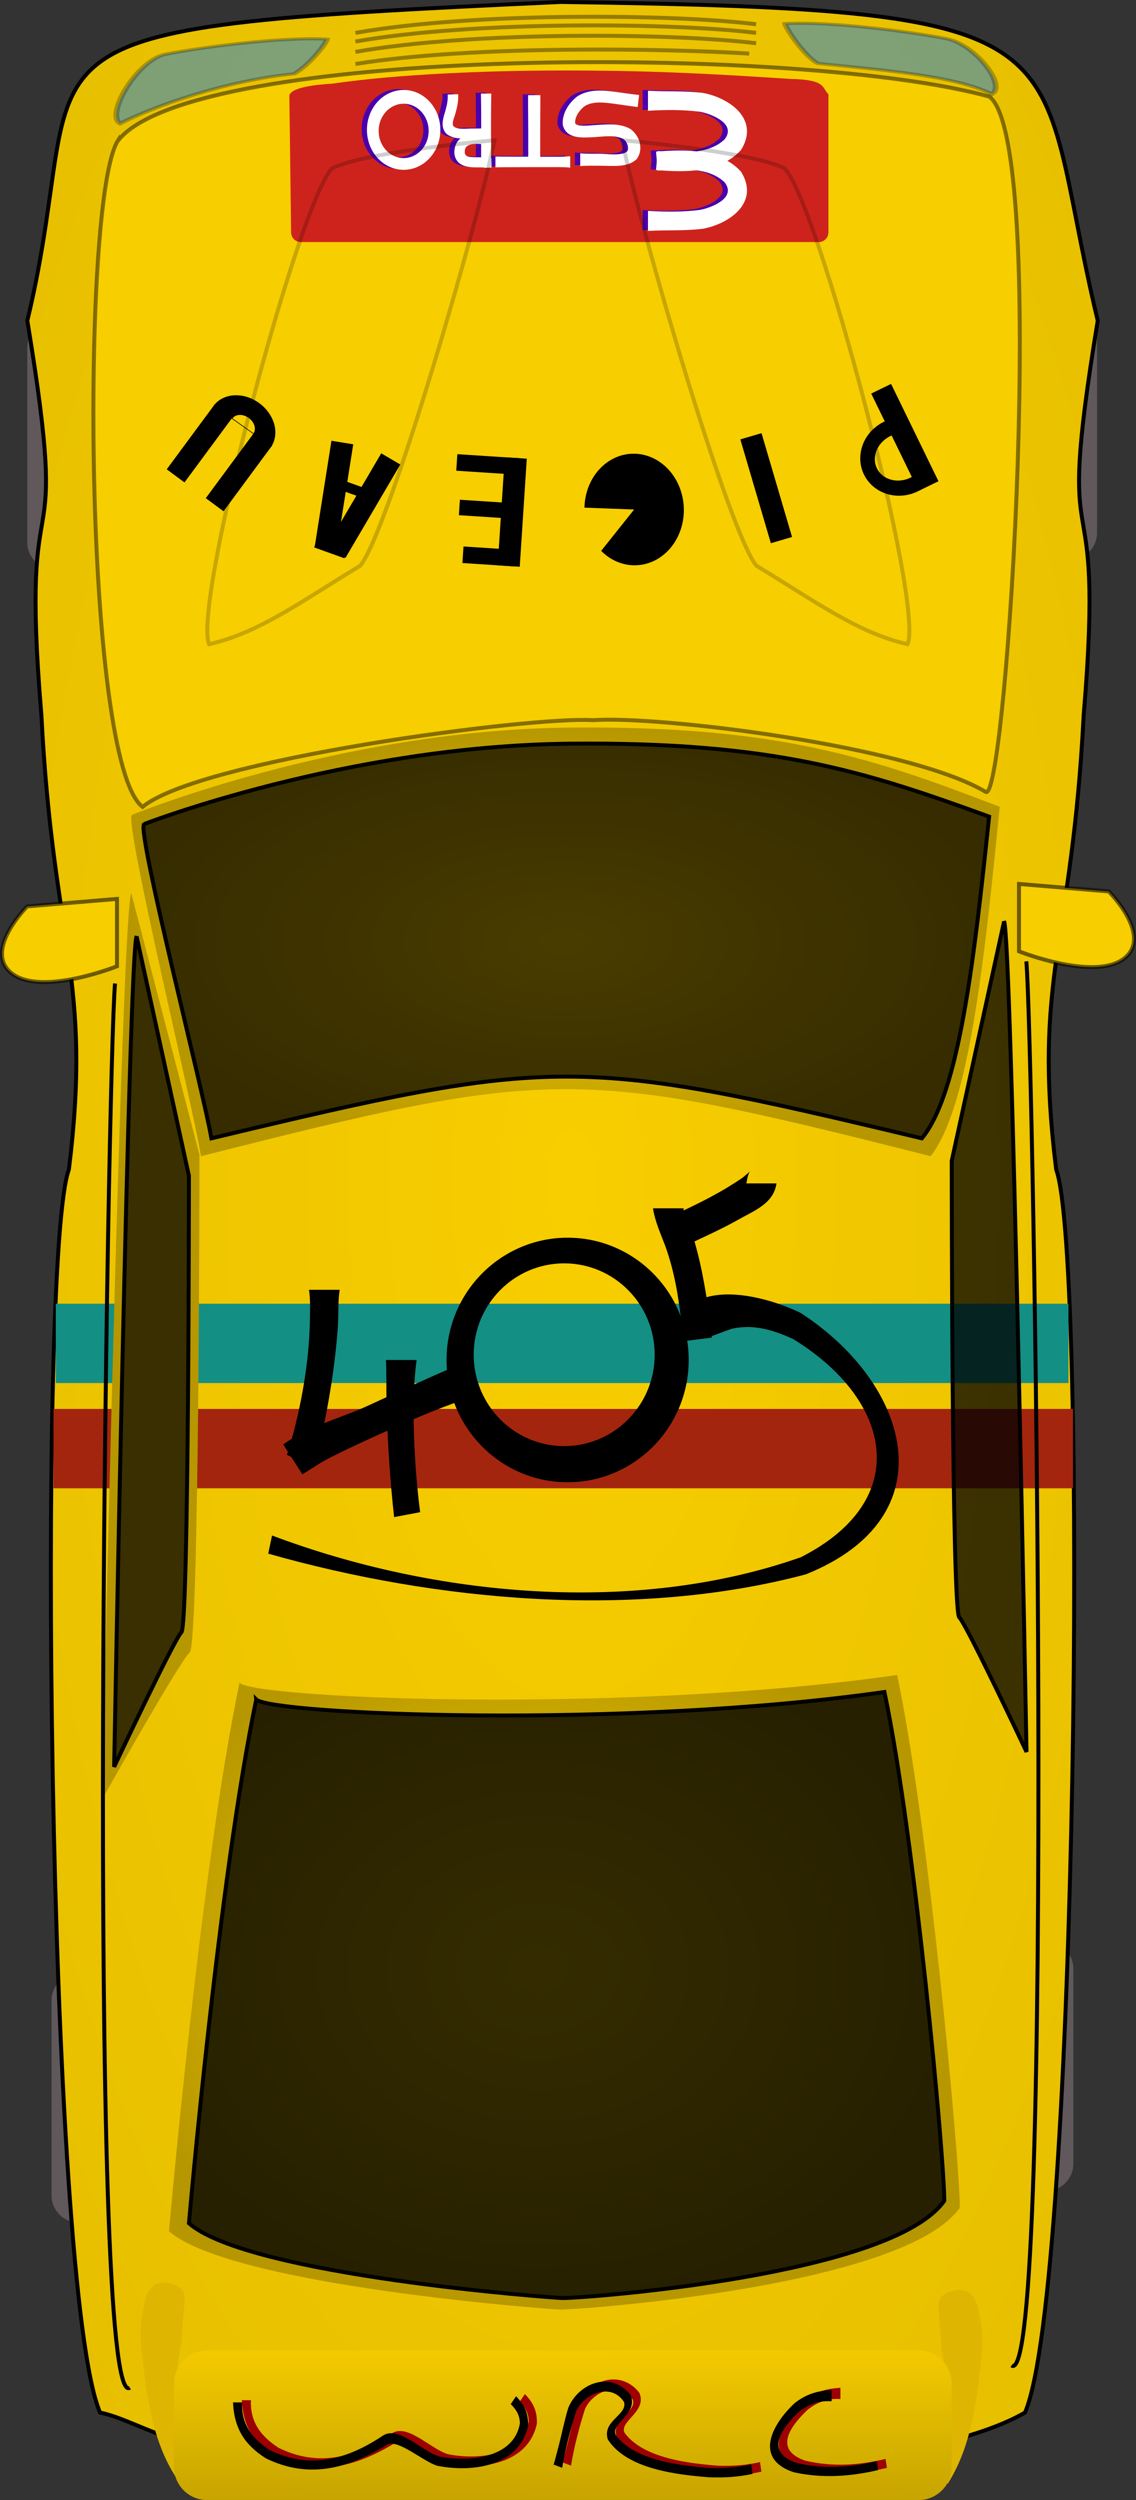 <?xml version="1.0" encoding="UTF-8"?>
<svg viewBox="0 0 358.848 789.356" xmlns="http://www.w3.org/2000/svg" xmlns:xlink="http://www.w3.org/1999/xlink">
 <rect x="0" y="0" width="358.848" height="789.356" fill="#333333" stroke="none"/>
 <defs>
  <linearGradient id="a">
   <stop stop-color="#f8ce00" offset="0"/>
   <stop stop-color="#b79700" offset="1"/>
  </linearGradient>
  <linearGradient id="f" x1="165.02" x2="166.88" y1="1956.6" y2="2114.4" gradientTransform="scale(2.28 .439)" gradientUnits="userSpaceOnUse" xlink:href="#a"/>
  <radialGradient id="e" cx="657.76" cy="319.37" r="1269.3" gradientTransform="scale(.658 1.52)" gradientUnits="userSpaceOnUse" xlink:href="#a"/>
  <radialGradient id="b" cx="897.24" cy="153.65" r="15.849" gradientTransform="scale(.3 3.332)" gradientUnits="userSpaceOnUse" xlink:href="#a"/>
  <radialGradient id="d" cx="294.43" cy="598.63" r="91.234" gradientTransform="scale(1.464 .683)" gradientUnits="userSpaceOnUse" xlink:href="#a"/>
  <radialGradient id="c" cx="378.79" cy="819.9" r="115.39" gradientTransform="scale(1.117 .896)" gradientUnits="userSpaceOnUse" xlink:href="#a"/>
 </defs>
 <g transform="translate(-185.33 -121.84)">
  <path d="m210.2 744.88h10.605a8.585 8.585 0 0 1 8.585 8.585v61.526a8.585 8.585 0 0 1 -8.585 8.585h-10.605a8.585 8.585 0 0 1 -8.585 -8.585v-61.526a8.585 8.585 0 0 1 8.585 -8.585" fill="#60585a" fill-rule="evenodd"/>
  <path d="m505.2 734.88h10.605a8.585 8.585 0 0 1 8.585 8.585v61.526a8.585 8.585 0 0 1 -8.585 8.585h-10.605a8.585 8.585 0 0 1 -8.585 -8.585v-61.526a8.585 8.585 0 0 1 8.585 -8.585" fill="#60585a" fill-rule="evenodd"/>
  <g transform="matrix(-1 0 0 -1 467.97 887.96)" fill="#4a00ad">
   <path d="m76.616,699.191c-5.473-.321-11.137-.388-16.567.34-3.573.712-11.473,3.767-7.655,8.677 5.245,5.042 14.531,4.269 21.161,3.703l.514,5.994c-9.129.75-20.165.992-26.841-6.329-5.981-9.521 3.376-16.399 12.025-18.017 5.782-.733 11.564-.349 17.362-.688v6.32z"/>
   <path transform="matrix(1 0 0 -1 0 1430)" d="m76.616,699.191c-5.473-.321-11.137-.388-16.567.34-3.573.712-11.473,3.767-7.655,8.677 5.245,5.042 14.531,4.269 21.161,3.703l.514,5.994c-9.129.75-20.165.992-26.841-6.329-5.981-9.521 3.376-16.399 12.025-18.017 5.782-.733 11.564-.349 17.362-.688v6.32z"/>
   <path transform="matrix(1.378 0 0 1.378 -36.308 -268.33)" d="m97.472,715.314c-1.499-.143-3.039-.081-4.542-.089-1.272-.004-5.54-.655-6.332.724-.279.983.196,2.108 1.022,2.657 2.002,1.029 4.705.505 6.853.402 2.628-.126 6.192-.416 6.995,2.782 .249,2.611-1.378,5.115-3.407,6.63-2.685,1.651-5.741,1.346-8.736.969-1.783-.237-3.562-.51-5.35-.711l.329-2.76c1.794.214 3.576.511 5.367.748 2.19.268 4.703.675 6.709-.491 1.154-.815 2.267-2.318 2.276-3.791 .011-1.097-3.415-.664-4.039-.633-2.898.155-6.048.623-8.678-.876-2.118-1.588-3.054-4.623-1.411-6.885 2.146-2.038 5.677-1.512 8.404-1.521 1.502-.007 3.043.055 4.542-.088v2.933z"/>
   <g transform="matrix(1.166 0 0 1.062 -26.21 -45.238)">
    <path d="m109.26,713.835c2.054.228 4.181.138 6.242.15 3.888.015 7.776-.017 11.665-.034 .779-.005 1.559-.011 2.338-.036v3.227c-.779-.026-1.559-.032-2.338-.037-3.889-.017-7.777-.049-11.665-.034-2.061.012-4.188-.078-6.242.15v-3.386z"/>
    <path transform="translate(1.345 .336)" d="m119.37,715.871c-.159,1.242-.079,2.551-.087,3.798-.011,2.488-.012,4.976.006,7.465 .012,1.648.028,3.296.032,4.944 .001.986-.002,1.973-.004,2.959h-3.321c-.002-.986-.005-1.973-.003-2.959 .003-1.648.019-3.296.031-4.944 .018-2.489.018-4.977.007-7.465-.009-1.247.072-2.556-.088-3.798h3.427z"/>
   </g>
   <path d="m129.455,713.855c-.219,1.706-.114,3.502-.134,5.217-.046,4.31-.051,8.621-.008,12.932 .017,1.411.038,2.823.066,4.234h-3.275c.027-1.411.049-2.823.066-4.234 .043-4.311.037-8.622-.008-12.932-.021-1.715.085-3.511-.134-5.217h3.427z"/>
   <path d="m127.413,712.827c1.41.156 2.863.074 4.28.113 3.027.138 5.689,1.021 6.086,4.411 .091,3.395-1.772,5.431-5.069,6.06-1.547.195-3.059.136-4.605-.029l.353-3.167c1.221.137 2.422.2 3.645.051 1.605-.296 2.418-.88 2.405-2.576-.124-1.535-1.597-1.488-2.895-1.55-1.383-.028-2.821-.081-4.2.073v-3.386z"/>
   <path d="m128.757,721.903c1.223.136 2.492.072 3.72.082 2.638.021 5.597-.184 7.788,1.535 1.853,1.96 1.215,4.372.521,6.696-.472,1.573-.874,3.118-.925,4.767-.003.322 0,.641.008.962l-3.305.084c-.01-.383-.013-.765-.009-1.148 .062-1.931.526-3.743 1.082-5.583 .252-.844.953-2.406.486-3.29-1.116-1.268-4.173-.813-5.646-.801-1.228.01-2.497-.054-3.72.082v-3.386z"/>
   <path d="m126.06 712.84h2.353v3.025h-2.353z" fill-rule="evenodd"/>
   <path d="m165.39 724.77c0 6.958-5.196 12.606-11.598 12.606s-11.597-5.648-11.597-12.606 5.195-12.606 11.597-12.606 11.598 5.647 11.598 12.606zm-3.698-0.322c0 4.739-3.54 8.586-7.9 8.586s-7.9-3.847-7.9-8.586 3.539-8.587 7.9-8.587 7.9 3.846 7.9 8.587z" fill-rule="evenodd"/>
  </g>
  <path d="m512.7 219.88h10.605a8.585 8.585 0 0 1 8.585 8.585v61.526a8.585 8.585 0 0 1 -8.585 8.585h-10.605a8.585 8.585 0 0 1 -8.585 -8.585v-61.526a8.585 8.585 0 0 1 8.585 -8.585" fill="#60585a" fill-rule="evenodd"/>
  <path d="m202.54 222.96h10.605a8.585 8.585 0 0 1 8.585 8.585v61.526a8.585 8.585 0 0 1 -8.585 8.585h-10.605a8.585 8.585 0 0 1 -8.585 -8.585v-61.526a8.585 8.585 0 0 1 8.585 -8.585" fill="#60585a" fill-rule="evenodd"/>
  <path transform="translate(-66.817 10.022)" d="m430.87 894.8c-113.07 2.362-130.4-17.92-147.11-21.261-16.705-38.776-19.877-365.73-9.855-392.46 7.493-60.54-4.936-70.565-8.687-143.53-7.14-85.213 9.815-37.829-4.439-124.48 21.658-90.216-19.136-92.053 168.52-100.63 172.21 2.401 147.96 10.415 169.61 100.63-14.254 86.652 2.701 39.268-4.439 124.48-3.751 72.961-16.18 82.986-8.687 143.53 10.022 26.727 6.85 353.68-9.855 392.46-26.153 15.153-95.459 21.261-145.07 21.261z" fill="url(#e)" fill-rule="evenodd" stroke="#000" stroke-width="1.25"/>
  <path d="m202.24 566.68h322.03v25.056h-322.03z" fill="#a4250e" fill-rule="evenodd"/>
  <path d="m202.96 533.46h319.88v25.056h-319.88z" fill="#148f84" fill-rule="evenodd"/>
  <path transform="matrix(1.302 0 0 1.091 -157.67 -40.631)" d="m295.29 407.45 16.536 75.595s0 141.74-2.362 144.1-21.261 42.521-21.261 42.521 4.724-257.49 7.087-262.22z" fill="url(#b)" fill-rule="evenodd"/>
  <path transform="matrix(-1.302 0 0 1.091 888.7 -45.631)" d="m295.29 407.45 16.536 75.595s0 141.74-2.362 144.1-21.261 42.521-21.261 42.521 4.724-257.49 7.087-262.22z" fill="url(#b)" fill-rule="evenodd"/>
  <path transform="translate(-66.817 10.022)" d="m289.34 156.34c-11.667 18.667-10.816 196.22 7.851 210.22 18.03-14.851 122.48-28.646 142.34-27.364 20.288-1.492 99.694 8.055 124.09 22.697 6.577 2.13 19.727-205.55 1.059-219.55-58.335-16.333-252.01-16.333-275.34 14.001z" fill="#f7ce00" fill-rule="evenodd" stroke="#000" stroke-opacity=".459" stroke-width="1.25"/>
  <path transform="matrix(1.027 0 0 1.086 -78.716 -24.868)" d="m297.65 372.01s63.783-24.762 134.95-25.395c64.078-0.59 93.017 8.859 132 23.033-4.724 44.885-9.449 87.405-21.261 101.58-108.67-25.986-115.75-25.985-224.42 1e-3 -2.362-14.174-23.623-96.856-21.261-99.218z" fill="url(#d)" fill-rule="evenodd"/>
  <path transform="translate(-66.817 10.022)" d="m297.65 372.01s63.783-24.762 134.95-25.395c64.078-0.59 93.017 8.859 132 23.033-4.724 44.885-9.449 87.405-21.261 101.58-108.67-25.986-115.75-25.985-224.42 1e-3 -2.362-14.174-23.623-96.856-21.261-99.218z" fill-opacity=".704" fill-rule="evenodd" stroke="#000" stroke-width="1.25"/>
  <path transform="matrix(1.047 0 0 1.047 -87.77 -25.711)" d="m333.09 648.4c-11.812 56.695-21.261 165.36-21.261 165.36 18.899 16.536 115.75 23.623 118.12 23.623 7.087 0 103.94-7.087 120.48-30.71 0-14.174-9.45-115.75-18.899-160.64-82.681 11.811-193.71 7.087-198.44 2.362z" fill="url(#c)" fill-rule="evenodd"/>
  <path transform="translate(-66.817 10.022)" d="m333.09 648.4c-11.812 56.695-21.261 165.36-21.261 165.36 18.899 16.536 115.75 23.623 118.12 23.623 7.087 0 103.94-7.087 120.48-30.71 0-14.174-9.45-115.75-18.899-160.64-82.681 11.811-193.71 7.087-198.44 2.362z" fill-opacity=".786" fill-rule="evenodd" stroke="#000" stroke-width="1.25"/>
  <path transform="translate(-66.817 10.022)" d="m574.04 390.91 28.348 2.362s14.174 14.174 4.725 21.261-33.073-2.362-33.073-2.362v-21.261z" fill="#f7ce00" fill-rule="evenodd" stroke="#000" stroke-opacity=".553" stroke-width="1.25"/>
  <path transform="matrix(-1 0 0 1 792.24 12.356)" d="m307.235,893.185c-6.377-10.271-8.107-21.955-9.449-31.448-.65-8.051-2.258-12.158-.133-21.984 1.181-7.087 4.582-8.254 10.04-6.496 4.414,2.717 2.363,4.134 1.772,18.308-4.651,21.068-.398,45.575-2.23,41.62z" fill="#deb500" fill-rule="evenodd"/>
  <path transform="matrix(-1 0 0 1 796.32 14.747)" d="m574.04 390.91 28.348 2.362s14.174 14.174 4.725 21.261-33.073-2.362-33.073-2.362v-21.261z" fill="#f7ce00" fill-rule="evenodd" stroke="#000" stroke-opacity=".547" stroke-width="1.25"/>
  <path transform="translate(-66.817 10.022)" d="m307.235,893.185c-6.377-10.271-8.107-21.955-9.449-31.448-.65-8.051-2.258-12.158-.133-21.984 1.181-7.087 4.582-8.254 10.04-6.496 4.414,2.717 2.363,4.134 1.772,18.308-4.651,21.068-.398,45.575-2.23,41.62z" fill="#deb500" fill-rule="evenodd"/>
  <path d="m250.78 863.95h224.68a10.499 10.499 0 0 1 10.499 10.499v26.248a10.499 10.499 0 0 1 -10.499 10.499h-224.68a10.499 10.499 0 0 1 -10.499 -10.499v-26.248a10.499 10.499 0 0 1 10.499 -10.499" fill="url(#f)" fill-rule="evenodd"/>
  <path transform="matrix(-1 0 0 1 798.02 17.023)" d="m576.35 415.34c2.333 25.667 9.333 452.68-4.666 443.34" fill="none" stroke="#000" stroke-width="1.25"/>
  <path transform="translate(-66.817 10.022)" d="m357.259,138.219c-10.004.593-13.704,2.203-13.704,3.913l.546,43.034c0,1.71 1.376,3.086 3.086,3.086h163.564c1.71,0 3.086-1.376 3.086-3.086v-43.58c-2.182-2.255-.799-4.608-12.019-4.848-26.422-1.723-45.095-2.713-73.589-2.659-20.991.049-49.777,1.035-70.97,4.14z" fill="#ce231c" fill-rule="evenodd"/>
  <g fill="#9d0000">
   <path transform="translate(-15.89 -81.367)" d="m280.488,961.018c-.304,6.833 3.077,11.388 8.715,15.018 12.736,6.317 24.561,2.968 35.815-4.562 4.905-3.184 12.295,5 17.718,6.594 8.813,1.807 23.561.847 25.502-10.397-.059-2.654-1.061-4.243-2.886-6.124l1.676-2.467c2.727,2.854 3.898,5.403 3.79,9.376-2.785,12.855-17.792,14.737-28.639,12.574-4.374-1.235-12.521-8.631-15.943-6.651-12.257,7.538-24.545,10.908-38.148,4.348-6.944-4.348-10.117-9.658-10.475-17.709h2.875z"/>
   <path transform="translate(-22.866 -72.995)" d="m385.825,972.248c-.347,1.787 1.018-3.497 1.487-5.256 1.12-4.202 1.908-8.481 3.191-12.638 3.305-7.936 13.54-11.744 19.611-4.112 2.728,5.945-6.487,9.134-4.608,12.716 5.982,8.124 20.55,9.662 29.668,10.375 4.488.127 8.718-.131 13.096-1.153l.446,3.04c-4.584.992-9.013,1.236-13.696,1.075-10.033-.811-25.942-2.513-32.011-11.914-1.944-5.934 6.269-7.752 5.101-11.859-4.159-6.342-12.735-2.585-15.15,3.002-1.783,5.68-3.43,11.884-4.39,17.774l-2.745-1.05z"/>
   <path transform="translate(-37.516 -77.879)" d="m488.324,957.173c-3.992-.257-7.117.857-10.297,3.334-5.826,5.448-10.689,12.681-.946,16.073 8.574,2.07 16.965,1.532 25.496-.506l.435,2.824c-8.886,2.07-17.638,2.648-26.595.696-12.691-4.154-7.096-14.964.218-21.817 3.734-2.922 7.11-3.872 11.689-4.166v3.562z"/>
  </g>
  <path transform="matrix(1.477 0 0 .793 -205.04 35.32)" d="m299.85 130.65c-6.108 1.985-13.078 23.971-9.872 27.636 7.636-7.178 22.56-17.042 37.22-19.791 2.901-2.902 6.86-11.805 7.013-13.79-10.078-1.069-27.698 3.502-34.361 5.945z" fill="#2e87cf" fill-opacity=".566" fill-rule="evenodd" stroke="#000" stroke-opacity=".252" stroke-width="1.25"/>
  <path transform="matrix(-1.477 0 0 .793 926.97 30.41)" d="m299.85 130.65c-6.108 1.985-13.078 18.464-9.872 22.129 7.636-7.178 22.56-9.47 37.22-12.219 2.901-2.902 6.86-13.87 7.013-15.855-10.078-1.069-27.698 3.502-34.361 5.945z" fill="#2e87cf" fill-opacity=".566" fill-rule="evenodd" stroke="#000" stroke-opacity=".252" stroke-width="1.25"/>
  <path transform="translate(-66.817 10.022)" d="m364.43 122.2c37.098-6.547 99.837-6.002 126.57-2.729" fill="none" stroke="#000" stroke-opacity=".371" stroke-width="1.25"/>
  <path transform="translate(-66.817 12.75)" d="m364.43 122.2c37.098-6.547 99.837-6.002 126.57-2.729" fill="none" stroke="#000" stroke-opacity=".371" stroke-width="1.25"/>
  <path transform="translate(-66.817 16.024)" d="m364.43 122.2c37.098-6.547 99.837-6.002 126.57-2.729" fill="none" stroke="#000" stroke-opacity=".371" stroke-width="1.25"/>
  <path transform="translate(-66.817 19.842)" d="m364.43 122.2c37.098-6.001 98.2-4.911 124.39-3.275" fill="none" stroke="#000" stroke-opacity=".371" stroke-width="1.25"/>
  <path transform="translate(-66.817 10.022)" d="m295.29 407.45 16.536 75.595s0 141.74-2.362 144.1-21.261 42.521-21.261 42.521 4.724-257.49 7.087-262.22z" fill-opacity=".686" fill-rule="evenodd" stroke="#000" stroke-width="1.25"/>
  <path transform="translate(-66.817 10.022)" d="m576.35 415.34c2.333 25.667 9.333 452.68-4.666 443.34" fill="none" stroke="#000" stroke-width="1.25"/>
  <path transform="translate(-57.523 .728)" d="m350.151,528.344c-.575,3.672-.343,7.605-.544,11.305-.855,12.255-2.838,24.436-5.494,36.425-.651,2.819-1.338,5.621-2.114,8.408l-8.533-4.041c.826-2.472 1.544-4.967 2.222-7.484 2.82-11.046 4.699-22.379 5.032-33.787 .048-3.52.283-7.321-.265-10.826h9.696z"/>
  <path transform="translate(-57.523 .728)" d="m332.32 577.19c7.483-5.628 18.352-8.396 26.799-12.27 9.285-4.275 18.545-8.599 27.958-12.59l2.602 10.599c-9.493 3.22-18.663 7.264-27.789 11.393-5.595 2.566-11.221 5.098-16.649 8.009-1.439 0.772-7.321 4.619-6.875 4.268l-6.046-9.409z"/>
  <path transform="translate(-57.523 .728)" d="m374.458,550.507c-.688,5.009-.909,10.036-.975,15.098 .028,11.027.67,22.009 2.087,32.946l-8.215,1.552c-1.302-11.446-1.987-22.914-2.397-34.424-.089-3.808.014-13.639-.196-15.172h9.696z"/>
  <path transform="translate(-57.523 .728)" d="m488.129,494.743c-.887,6.466-7.269,8.699-12.394,11.637-5.047,2.834-10.339,5.179-15.563,7.663l-3.014-9.997c5.05-2.338 9.998-4.779 14.793-7.609 1.784-1.092 3.576-2.178 5.296-3.372 .846-.587 3.107-2.684 2.427-1.911-.836.951-1.069,4.844-1.241,3.589h9.696z"/>
  <path transform="translate(-57.523 -2.131)" d="m460.25 536.47c9.175-7.531 26.687-2.288 35.502 2.023 34.376 22.244 47.082 64.283 1.661 82.551-53.805 14.273-116.67 8.554-169.83-6.542l1.213-5.729c51.344 19.345 114.72 25.249 167.04 6.86 35.731-18.159 28.744-49.862-2.557-68.953-6.2-2.767-12.009-4.618-18.817-3.275-1.809 0.357-9.833 3.907-8.155 2.498l-6.061-9.433z"/>
  <path transform="translate(-57.523 .728)" d="m458.817,502.61c-.393,2.519 1.619,4.835 2.428,7.253 2.972,9.109 4.523,18.383 5.807,27.855 .247,1.903.478,3.805.673,5.714l-9.155,1.152c-.098-1.737-.243-3.466-.408-5.197-.897-8.537-2.245-16.84-5.175-24.937-1.498-3.927-3.216-7.682-3.865-11.84h9.695z"/>
  <path transform="matrix(-1 0 0 1 797.8 5.298)" d="m295.29 407.45 16.536 75.595s0 141.74-2.362 144.1-21.261 42.521-21.261 42.521 4.724-257.49 7.087-262.22z" fill-opacity=".748" fill-rule="evenodd" stroke="#000" stroke-width="1.25"/>
  <path transform="translate(-66.817 10.022)" d="m469.7 541.2c0 21.311-17.135 38.606-38.248 38.606s-38.248-17.295-38.248-38.606 17.135-38.605 38.248-38.605 38.248 17.295 38.248 38.605zm-10.749-1.655c0 15.926-12.806 28.851-28.584 28.851s-28.583-12.925-28.583-28.851 12.805-28.851 28.583-28.851 28.584 12.925 28.584 28.851z" fill-rule="evenodd"/>
  <path transform="matrix(.959,-.282,.282,.959,0,0)" d="m328.79 368.39h6.976v34.184h-6.976z" fill-rule="evenodd"/>
  <path transform="matrix(-.999 .038 -.04 -1.03 710.6 319.99)" d="m339.01 49.276a15.697 17.092 0 1 1 -4.741 -13.424l-10.92 12.278z" fill-rule="evenodd"/>
  <g transform="matrix(-.941 -.338 .338 -.941 641.62 455.16)" fill-rule="evenodd">
   <path transform="rotate(10.669)" d="m379-40.28h6.976v34.184h-6.976z"/>
   <path transform="matrix(.983,-.183,.187,.982,0,0)" d="m370.7 101.58h6.974v33.854h-6.974z"/>
   <path d="m380.21 30.34h10.116v4.535h-10.116z"/>
   <path d="m380.55 50.222h10.116v3.139h-10.116z"/>
  </g>
  <g transform="matrix(-.998 -.065 .065 -.998 690.06 353.72)" fill-rule="evenodd">
   <path d="m343.23 30.689h6.976v34.184h-6.976z"/>
   <path d="m344.98 30.689h16.394v5.232h-16.394z"/>
   <path d="m344.98 45.688h18.487v4.883h-18.487z"/>
   <path d="m344.98 59.64h20.231v5.232h-20.231z"/>
  </g>
  <g transform="matrix(-.899 .438 -.438 -.899 733.7 185.57)" fill-rule="evenodd">
   <path d="m265.1 31.038h6.976v34.184h-6.976z"/>
   <path d="m269.808,31.291c6.977-1.365 13.81,2.883 15.253,9.482s-3.047,13.063-10.023,14.429c-1.643.321-3.091.347-4.745.086m.562-19.216c4.468-.816 8.844,1.723 9.769,5.667 .924,3.944-1.952,7.807-6.42,8.623-1.052.192-1.98.208-3.039.051"/>
  </g>
  <g transform="matrix(-.804 -.594 .594 -.804 562.47 547.88)" fill-rule="evenodd">
   <path d="m403.93 30.689h6.976v25.812h-6.976z"/>
   <path d="m419.27 30.689h6.976v25.463h-6.976z"/>
   <path d="m426.25 55.629c0 5.102-5.001 9.243-11.162 9.243-5.974 0-10.864-3.861-11.149-8.803m15.154-0.092c0 1.744-1.833 3.159-4.091 3.159-2.191 0-3.983-1.32-4.087-3.009"/>
  </g>
  <path transform="translate(-18.68 -80.669)" d="m280.488,961.018c-.304,6.833 3.077,11.388 8.715,15.018 12.736,6.317 24.561,2.968 35.815-4.562 4.905-3.184 12.295,5 17.718,6.594 8.813,1.807 23.561.847 25.502-10.397-.059-2.654-1.061-4.243-2.886-6.124l1.676-2.467c2.727,2.854 3.898,5.403 3.79,9.376-2.785,12.855-17.792,14.737-28.639,12.574-4.374-1.235-12.521-8.631-15.943-6.651-12.257,7.538-24.545,10.908-38.148,4.348-6.944-4.348-10.117-9.658-10.475-17.709h2.875z"/>
  <path transform="translate(-25.657 -72.298)" d="m385.825,972.248c-.347,1.787 1.018-3.497 1.487-5.256 1.12-4.202 1.908-8.481 3.191-12.638 3.305-7.936 13.54-11.744 19.611-4.112 2.728,5.945-6.487,9.134-4.608,12.716 5.982,8.124 20.55,9.662 29.668,10.375 4.488.127 8.718-.131 13.096-1.153l.446,3.04c-4.584.992-9.013,1.236-13.696,1.075-10.033-.811-25.942-2.513-32.011-11.914-1.944-5.934 6.269-7.752 5.101-11.859-4.159-6.342-12.735-2.585-15.15,3.002-1.783,5.68-3.43,11.884-4.39,17.774l-2.745-1.05z"/>
  <path transform="translate(-40.307 -77.181)" d="m488.324,957.173c-3.992-.257-7.117.857-10.297,3.334-5.826,5.448-10.689,12.681-.946,16.073 8.574,2.07 16.965,1.532 25.496-.506l.435,2.824c-8.886,2.07-17.638,2.648-26.595.696-12.691-4.154-7.096-14.964.218-21.817 3.734-2.922 7.11-3.872 11.689-4.166v3.562z"/>
  <g transform="matrix(-1 0 0 -1 464.96 887.36)" fill="#4a00ad">
   <path d="m76.616,699.191c-5.473-.321-11.137-.388-16.567.34-3.573.712-11.473,3.767-7.655,8.677 5.245,5.042 14.531,4.269 21.161,3.703l.514,5.994c-9.129.75-20.165.992-26.841-6.329-5.981-9.521 3.376-16.399 12.025-18.017 5.782-.733 11.564-.349 17.362-.688v6.32z"/>
   <path transform="matrix(1 0 0 -1 0 1430)" d="m76.616,699.191c-5.473-.321-11.137-.388-16.567.34-3.573.712-11.473,3.767-7.655,8.677 5.245,5.042 14.531,4.269 21.161,3.703l.514,5.994c-9.129.75-20.165.992-26.841-6.329-5.981-9.521 3.376-16.399 12.025-18.017 5.782-.733 11.564-.349 17.362-.688v6.32z"/>
   <path transform="matrix(1.378 0 0 1.378 -36.308 -268.33)" d="m97.472,715.314c-1.499-.143-3.039-.081-4.542-.089-1.272-.004-5.54-.655-6.332.724-.279.983.196,2.108 1.022,2.657 2.002,1.029 4.705.505 6.853.402 2.628-.126 6.192-.416 6.995,2.782 .249,2.611-1.378,5.115-3.407,6.63-2.685,1.651-5.741,1.346-8.736.969-1.783-.237-3.562-.51-5.35-.711l.329-2.76c1.794.214 3.576.511 5.367.748 2.19.268 4.703.675 6.709-.491 1.154-.815 2.267-2.318 2.276-3.791 .011-1.097-3.415-.664-4.039-.633-2.898.155-6.048.623-8.678-.876-2.118-1.588-3.054-4.623-1.411-6.885 2.146-2.038 5.677-1.512 8.404-1.521 1.502-.007 3.043.055 4.542-.088v2.933z"/>
   <g transform="matrix(1.166 0 0 1.062 -26.21 -45.238)">
    <path d="m109.26,713.835c2.054.228 4.181.138 6.242.15 3.888.015 7.776-.017 11.665-.034 .779-.005 1.559-.011 2.338-.036v3.227c-.779-.026-1.559-.032-2.338-.037-3.889-.017-7.777-.049-11.665-.034-2.061.012-4.188-.078-6.242.15v-3.386z"/>
    <path transform="translate(1.345 .336)" d="m119.37,715.871c-.159,1.242-.079,2.551-.087,3.798-.011,2.488-.012,4.976.006,7.465 .012,1.648.028,3.296.032,4.944 .001.986-.002,1.973-.004,2.959h-3.321c-.002-.986-.005-1.973-.003-2.959 .003-1.648.019-3.296.031-4.944 .018-2.489.018-4.977.007-7.465-.009-1.247.072-2.556-.088-3.798h3.427z"/>
   </g>
   <path d="m129.455,713.855c-.219,1.706-.114,3.502-.134,5.217-.046,4.31-.051,8.621-.008,12.932 .017,1.411.038,2.823.066,4.234h-3.275c.027-1.411.049-2.823.066-4.234 .043-4.311.037-8.622-.008-12.932-.021-1.715.085-3.511-.134-5.217h3.427z"/>
   <path d="m127.413,712.827c1.41.156 2.863.074 4.28.113 3.027.138 5.689,1.021 6.086,4.411 .091,3.395-1.772,5.431-5.069,6.06-1.547.195-3.059.136-4.605-.029l.353-3.167c1.221.137 2.422.2 3.645.051 1.605-.296 2.418-.88 2.405-2.576-.124-1.535-1.597-1.488-2.895-1.55-1.383-.028-2.821-.081-4.2.073v-3.386z"/>
   <path d="m128.757,721.903c1.223.136 2.492.072 3.72.082 2.638.021 5.597-.184 7.788,1.535 1.853,1.96 1.215,4.372.521,6.696-.472,1.573-.874,3.118-.925,4.767-.003.322 0,.641.008.962l-3.305.084c-.01-.383-.013-.765-.009-1.148 .062-1.931.526-3.743 1.082-5.583 .252-.844.953-2.406.486-3.29-1.116-1.268-4.173-.813-5.646-.801-1.228.01-2.497-.054-3.72.082v-3.386z"/>
   <path d="m126.06 712.84h2.353v3.025h-2.353z" fill-rule="evenodd"/>
   <path d="m165.39 724.77c0 6.958-5.196 12.606-11.598 12.606s-11.597-5.648-11.597-12.606 5.195-12.606 11.597-12.606 11.598 5.647 11.598 12.606zm-3.698-0.322c0 4.739-3.54 8.586-7.9 8.586s-7.9-3.847-7.9-8.586 3.539-8.587 7.9-8.587 7.9 3.846 7.9 8.587z" fill-rule="evenodd"/>
  </g>
  <g transform="matrix(-1 0 0 -1 466.63 887.62)" fill="#fff">
   <path d="m76.616,699.191c-5.473-.321-11.137-.388-16.567.34-3.573.712-11.473,3.767-7.655,8.677 5.245,5.042 14.531,4.269 21.161,3.703l.514,5.994c-9.129.75-20.165.992-26.841-6.329-5.981-9.521 3.376-16.399 12.025-18.017 5.782-.733 11.564-.349 17.362-.688v6.32z"/>
   <path transform="matrix(1 0 0 -1 0 1430)" d="m76.616,699.191c-5.473-.321-11.137-.388-16.567.34-3.573.712-11.473,3.767-7.655,8.677 5.245,5.042 14.531,4.269 21.161,3.703l.514,5.994c-9.129.75-20.165.992-26.841-6.329-5.981-9.521 3.376-16.399 12.025-18.017 5.782-.733 11.564-.349 17.362-.688v6.32z"/>
   <path transform="matrix(1.378 0 0 1.378 -36.308 -268.33)" d="m97.472,715.314c-1.499-.143-3.039-.081-4.542-.089-1.272-.004-5.54-.655-6.332.724-.279.983.196,2.108 1.022,2.657 2.002,1.029 4.705.505 6.853.402 2.628-.126 6.192-.416 6.995,2.782 .249,2.611-1.378,5.115-3.407,6.63-2.685,1.651-5.741,1.346-8.736.969-1.783-.237-3.562-.51-5.35-.711l.329-2.76c1.794.214 3.576.511 5.367.748 2.19.268 4.703.675 6.709-.491 1.154-.815 2.267-2.318 2.276-3.791 .011-1.097-3.415-.664-4.039-.633-2.898.155-6.048.623-8.678-.876-2.118-1.588-3.054-4.623-1.411-6.885 2.146-2.038 5.677-1.512 8.404-1.521 1.502-.007 3.043.055 4.542-.088v2.933z"/>
   <g transform="matrix(1.166 0 0 1.062 -26.21 -45.238)">
    <path d="m109.26,713.835c2.054.228 4.181.138 6.242.15 3.888.015 7.776-.017 11.665-.034 .779-.005 1.559-.011 2.338-.036v3.227c-.779-.026-1.559-.032-2.338-.037-3.889-.017-7.777-.049-11.665-.034-2.061.012-4.188-.078-6.242.15v-3.386z"/>
    <path transform="translate(1.345 .336)" d="m119.37,715.871c-.159,1.242-.079,2.551-.087,3.798-.011,2.488-.012,4.976.006,7.465 .012,1.648.028,3.296.032,4.944 .001.986-.002,1.973-.004,2.959h-3.321c-.002-.986-.005-1.973-.003-2.959 .003-1.648.019-3.296.031-4.944 .018-2.489.018-4.977.007-7.465-.009-1.247.072-2.556-.088-3.798h3.427z"/>
   </g>
   <path d="m129.455,713.855c-.219,1.706-.114,3.502-.134,5.217-.046,4.31-.051,8.621-.008,12.932 .017,1.411.038,2.823.066,4.234h-3.275c.027-1.411.049-2.823.066-4.234 .043-4.311.037-8.622-.008-12.932-.021-1.715.085-3.511-.134-5.217h3.427z"/>
   <path d="m127.413,712.827c1.41.156 2.863.074 4.28.113 3.027.138 5.689,1.021 6.086,4.411 .091,3.395-1.772,5.431-5.069,6.06-1.547.195-3.059.136-4.605-.029l.353-3.167c1.221.137 2.422.2 3.645.051 1.605-.296 2.418-.88 2.405-2.576-.124-1.535-1.597-1.488-2.895-1.55-1.383-.028-2.821-.081-4.2.073v-3.386z"/>
   <path d="m128.757,721.903c1.223.136 2.492.072 3.72.082 2.638.021 5.597-.184 7.788,1.535 1.853,1.96 1.215,4.372.521,6.696-.472,1.573-.874,3.118-.925,4.767-.003.322 0,.641.008.962l-3.305.084c-.01-.383-.013-.765-.009-1.148 .062-1.931.526-3.743 1.082-5.583 .252-.844.953-2.406.486-3.29-1.116-1.268-4.173-.813-5.646-.801-1.228.01-2.497-.054-3.72.082v-3.386z"/>
   <path d="m126.06 712.84h2.353v3.025h-2.353z" fill-rule="evenodd"/>
   <path d="m165.39 724.77c0 6.958-5.196 12.606-11.598 12.606s-11.597-5.648-11.597-12.606 5.195-12.606 11.597-12.606 11.598 5.647 11.598 12.606zm-3.698-0.322c0 4.739-3.54 8.586-7.9 8.586s-7.9-3.847-7.9-8.586 3.539-8.587 7.9-8.587 7.9 3.846 7.9 8.587z" fill-rule="evenodd"/>
  </g>
  <path transform="matrix(-1 0 0 1 777.84 -2.352)" d="m305.82 327.58c-5.303-12.375 28.284-139.65 38.891-150.26 10.607-5.303 51.265-8.839 51.265-8.839-5.303 26.516-33.587 123.74-42.427 134.35-17.677 10.607-31.82 21.213-47.729 24.749z" fill="none" stroke="#000" stroke-opacity=".195" stroke-width="1.25"/>
  <path transform="translate(-54.442 -2.352)" d="m305.82 327.58c-5.303-12.375 28.284-139.65 38.891-150.26 10.607-5.303 51.265-8.839 51.265-8.839-5.303 26.516-33.587 123.74-42.427 134.35-17.677 10.607-31.82 21.213-47.729 24.749z" fill="none" stroke="#000" stroke-opacity=".195" stroke-width="1.25"/>
 </g>
</svg>
